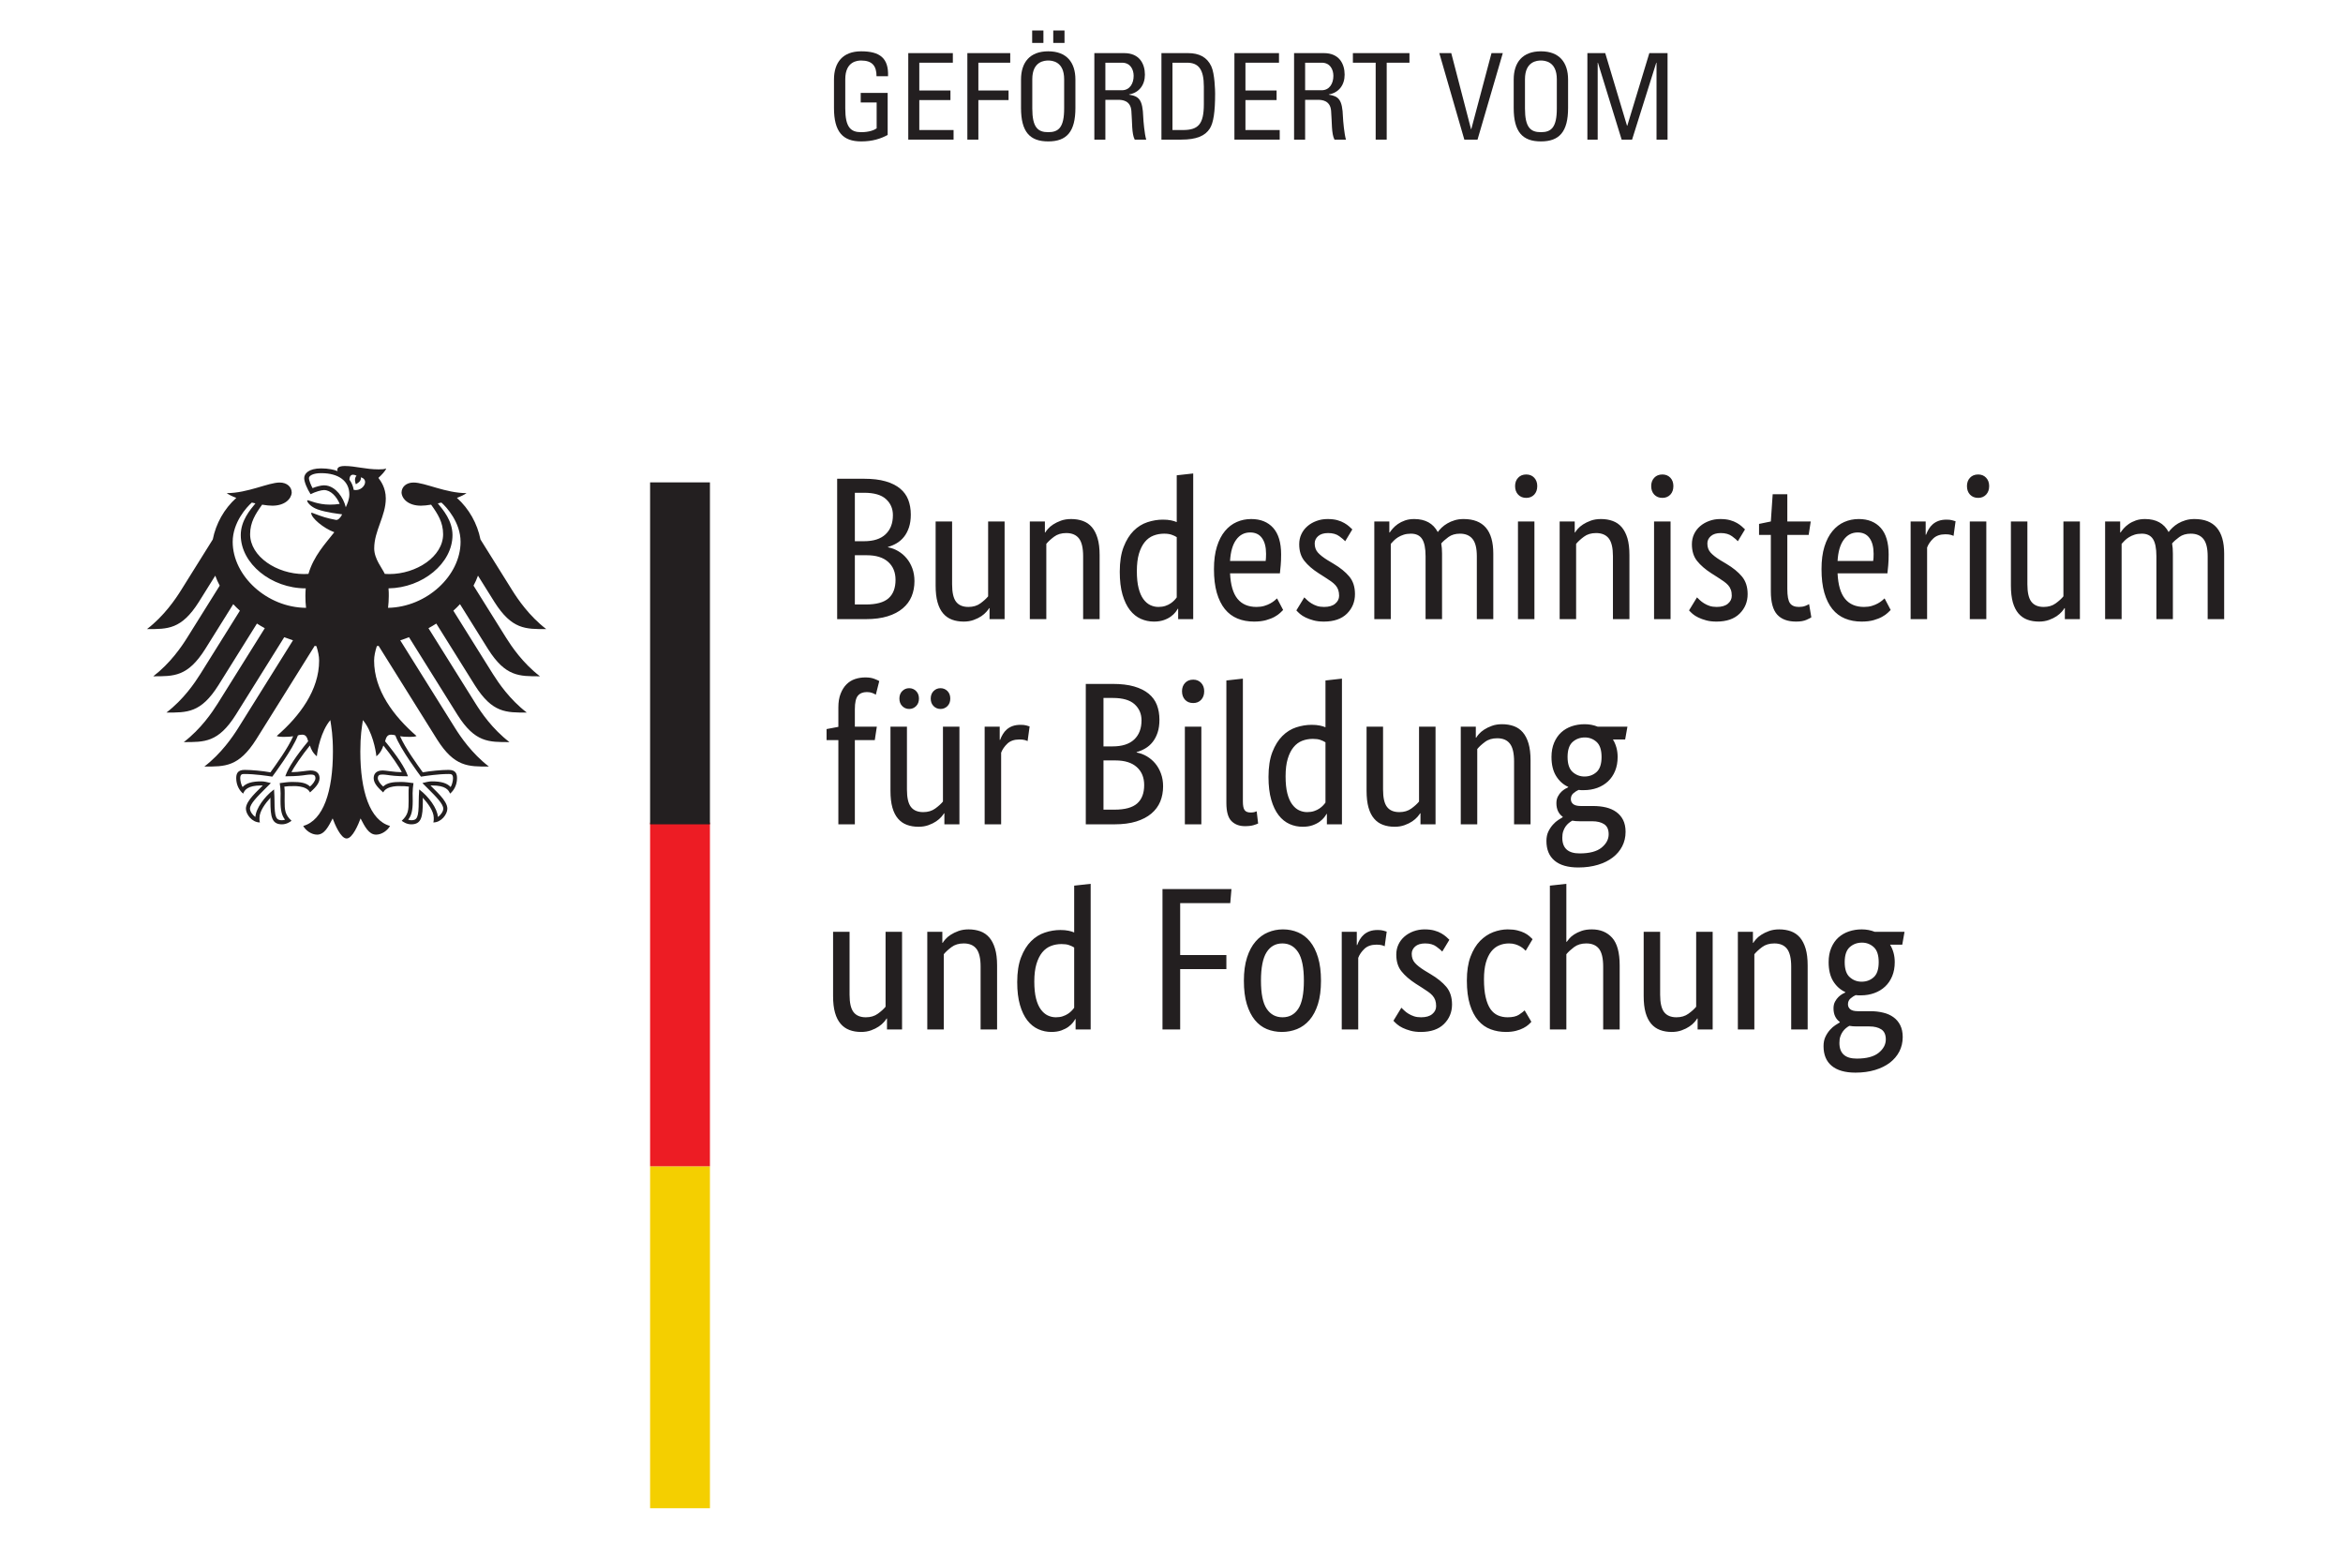 <?xml version="1.0" encoding="UTF-8" standalone="no"?>
<!DOCTYPE svg PUBLIC "-//W3C//DTD SVG 1.1//EN" "http://www.w3.org/Graphics/SVG/1.1/DTD/svg11.dtd">
<svg width="100%" height="100%" viewBox="0 0 713 477" version="1.1" xmlns="http://www.w3.org/2000/svg" xmlns:xlink="http://www.w3.org/1999/xlink" xml:space="preserve" xmlns:serif="http://www.serif.com/" style="fill-rule:evenodd;clip-rule:evenodd;stroke-linejoin:round;stroke-miterlimit:2;">
    <g transform="matrix(1,0,0,1,-46,-45)">
        <g transform="matrix(4.167,0,0,4.167,0,0)">
            <path d="M148.238,81.061C148.238,80.546 148.117,80.18 147.874,79.962C147.63,79.743 147.347,79.635 147.018,79.635C146.672,79.635 146.373,79.743 146.127,79.962C145.879,80.18 145.755,80.546 145.755,81.061C145.755,81.577 145.879,81.944 146.127,82.161C146.373,82.381 146.663,82.488 146.988,82.488C147.335,82.488 147.63,82.381 147.874,82.161C148.117,81.944 148.238,81.577 148.238,81.061ZM146.647,85.755C146.437,85.755 146.256,85.741 146.097,85.712C146.007,85.76 145.919,85.819 145.837,85.889C145.752,85.96 145.677,86.044 145.607,86.142C145.537,86.24 145.48,86.359 145.435,86.491C145.39,86.626 145.369,86.782 145.369,86.959C145.369,87.723 145.789,88.104 146.632,88.104C147.356,88.104 147.888,87.962 148.238,87.679C148.583,87.397 148.757,87.073 148.757,86.707C148.757,86.361 148.65,86.116 148.428,85.97C148.21,85.827 147.92,85.755 147.552,85.755L146.647,85.755ZM149.959,79.783L149.068,79.783C149.296,80.16 149.41,80.585 149.41,81.061C149.41,81.439 149.349,81.777 149.225,82.08C149.1,82.383 148.927,82.637 148.706,82.844C148.481,83.054 148.219,83.212 147.917,83.32C147.617,83.429 147.292,83.485 146.944,83.485L146.75,83.485C146.69,83.485 146.627,83.478 146.559,83.468C146.437,83.52 146.315,83.597 146.186,83.708C146.058,83.815 145.994,83.959 145.994,84.136C145.994,84.286 146.049,84.405 146.164,84.503C146.277,84.594 146.463,84.642 146.721,84.642L147.626,84.642C147.963,84.642 148.277,84.677 148.563,84.748C148.85,84.814 149.1,84.925 149.315,85.08C149.527,85.233 149.693,85.428 149.811,85.666C149.93,85.905 149.992,86.192 149.992,86.528C149.992,86.914 149.909,87.266 149.747,87.584C149.582,87.901 149.351,88.172 149.054,88.402C148.757,88.628 148.396,88.807 147.969,88.936C147.542,89.064 147.068,89.129 146.544,89.129C145.78,89.129 145.201,88.962 144.804,88.63C144.408,88.301 144.21,87.822 144.21,87.198C144.21,86.931 144.256,86.699 144.35,86.507C144.443,86.313 144.556,86.145 144.685,86.001C144.813,85.856 144.946,85.744 145.079,85.659C145.212,85.577 145.319,85.507 145.397,85.46L145.397,85.428C145.09,85.201 144.938,84.87 144.938,84.433C144.938,84.246 144.974,84.083 145.05,83.943C145.124,83.805 145.208,83.693 145.302,83.602C145.395,83.513 145.49,83.441 145.584,83.386C145.679,83.333 145.75,83.295 145.798,83.276L145.798,83.246C145.433,83.078 145.139,82.812 144.915,82.452C144.693,82.091 144.582,81.627 144.582,81.061C144.582,80.664 144.646,80.315 144.775,80.014C144.903,79.712 145.076,79.461 145.294,79.263C145.514,79.066 145.768,78.917 146.06,78.818C146.352,78.719 146.667,78.668 147.001,78.668C147.342,78.668 147.658,78.729 147.953,78.846L150.124,78.846L149.959,79.783ZM141.848,85.978L141.848,81.387C141.848,80.784 141.745,80.35 141.543,80.087C141.34,79.825 141.031,79.694 140.615,79.694C140.257,79.694 139.96,79.783 139.722,79.962C139.484,80.14 139.297,80.313 139.157,80.482L139.157,85.978L137.953,85.978L137.953,78.846L139.053,78.846L139.053,79.65L139.084,79.65C139.112,79.59 139.177,79.504 139.278,79.39C139.375,79.275 139.505,79.166 139.664,79.063C139.823,78.959 140.009,78.867 140.228,78.788C140.446,78.708 140.694,78.668 140.971,78.668C141.289,78.668 141.576,78.717 141.833,78.809C142.09,78.904 142.308,79.056 142.488,79.263C142.664,79.471 142.803,79.741 142.903,80.074C143.001,80.405 143.05,80.814 143.05,81.301L143.05,85.978L141.848,85.978ZM136.113,85.978L135.014,85.978L135.014,85.177L134.982,85.177C134.953,85.235 134.888,85.323 134.79,85.435C134.691,85.552 134.565,85.659 134.41,85.762C134.256,85.867 134.072,85.96 133.852,86.038C133.635,86.118 133.392,86.158 133.125,86.158C132.807,86.158 132.525,86.111 132.27,86.015C132.019,85.921 131.8,85.77 131.624,85.562C131.447,85.353 131.31,85.085 131.215,84.755C131.121,84.423 131.075,84.014 131.075,83.529L131.075,78.846L132.277,78.846L132.277,83.439C132.277,84.035 132.375,84.456 132.567,84.708C132.761,84.96 133.062,85.087 133.466,85.087C133.814,85.087 134.107,85.001 134.343,84.827C134.582,84.654 134.77,84.486 134.908,84.316L134.908,78.846L136.113,78.846L136.113,85.978ZM128.117,85.978L128.117,81.387C128.117,80.784 128.016,80.35 127.814,80.087C127.609,79.825 127.299,79.694 126.884,79.694C126.527,79.694 126.232,79.783 125.992,79.962C125.756,80.14 125.568,80.313 125.428,80.482L125.428,85.978L124.225,85.978L124.225,75.474L125.428,75.341L125.428,79.575L125.458,79.575C125.499,79.516 125.56,79.436 125.645,79.337C125.728,79.239 125.844,79.139 125.992,79.041C126.141,78.942 126.323,78.855 126.535,78.78C126.75,78.705 126.999,78.668 127.287,78.668C127.911,78.668 128.405,78.872 128.771,79.278C129.138,79.686 129.322,80.359 129.322,81.301L129.322,85.978L128.117,85.978ZM122.457,80.23C122.428,80.2 122.38,80.154 122.316,80.094C122.252,80.036 122.17,79.976 122.07,79.917C121.97,79.859 121.853,79.805 121.712,79.761C121.576,79.717 121.417,79.694 121.239,79.694C120.98,79.694 120.74,79.741 120.519,79.835C120.295,79.929 120.101,80.081 119.938,80.288C119.774,80.498 119.646,80.766 119.551,81.098C119.458,81.431 119.412,81.834 119.412,82.309C119.412,82.835 119.453,83.276 119.538,83.631C119.621,83.988 119.738,84.273 119.886,84.488C120.034,84.699 120.215,84.851 120.428,84.946C120.642,85.039 120.875,85.087 121.133,85.087C121.501,85.087 121.78,85.024 121.973,84.895C122.167,84.766 122.304,84.661 122.382,84.582L122.872,85.416C122.824,85.474 122.75,85.547 122.657,85.631C122.564,85.714 122.443,85.796 122.292,85.874C122.145,85.954 121.963,86.02 121.751,86.075C121.538,86.13 121.292,86.158 121.016,86.158C120.618,86.158 120.248,86.094 119.902,85.964C119.554,85.836 119.252,85.624 118.994,85.326C118.737,85.028 118.535,84.642 118.387,84.169C118.238,83.693 118.162,83.102 118.162,82.401C118.162,81.715 118.251,81.136 118.429,80.66C118.609,80.185 118.841,79.801 119.128,79.508C119.416,79.217 119.736,79.004 120.085,78.87C120.44,78.737 120.794,78.668 121.148,78.668C121.417,78.668 121.652,78.694 121.855,78.743C122.058,78.793 122.23,78.855 122.375,78.929C122.521,79.004 122.637,79.083 122.731,79.166C122.826,79.25 122.902,79.323 122.962,79.383L122.457,80.23ZM116.366,80.288C116.286,80.2 116.144,80.078 115.934,79.924C115.727,79.77 115.453,79.694 115.118,79.694C114.799,79.694 114.557,79.768 114.387,79.917C114.221,80.065 114.135,80.243 114.135,80.451C114.135,80.719 114.213,80.94 114.367,81.113C114.521,81.288 114.754,81.471 115.072,81.67L115.517,81.939C116.002,82.225 116.384,82.536 116.664,82.866C116.939,83.198 117.079,83.626 117.079,84.151C117.079,84.715 116.882,85.191 116.49,85.579C116.1,85.964 115.537,86.158 114.804,86.158C114.519,86.158 114.264,86.128 114.048,86.068C113.829,86.008 113.64,85.94 113.476,85.86C113.312,85.781 113.175,85.693 113.066,85.599C112.958,85.504 112.868,85.421 112.799,85.34L113.379,84.389C113.437,84.449 113.51,84.518 113.594,84.595C113.677,84.677 113.78,84.755 113.899,84.827C114.017,84.901 114.152,84.963 114.299,85.013C114.447,85.064 114.623,85.087 114.818,85.087C115.176,85.087 115.449,85.01 115.637,84.849C115.827,84.692 115.918,84.501 115.918,84.27C115.918,84.103 115.896,83.957 115.852,83.832C115.807,83.71 115.741,83.597 115.652,83.499C115.565,83.4 115.453,83.304 115.325,83.217C115.197,83.127 115.048,83.029 114.878,82.92L114.433,82.637C113.988,82.348 113.64,82.048 113.386,81.73C113.132,81.412 113.008,81.008 113.008,80.511C113.008,80.243 113.059,79.999 113.164,79.775C113.267,79.554 113.413,79.36 113.601,79.196C113.79,79.032 114.009,78.904 114.262,78.809C114.515,78.717 114.785,78.668 115.072,78.668C115.349,78.668 115.587,78.696 115.785,78.751C115.984,78.804 116.154,78.875 116.298,78.959C116.441,79.043 116.56,79.127 116.656,79.212C116.749,79.294 116.825,79.369 116.885,79.427L116.366,80.288ZM112.161,79.902C112.13,79.882 112.067,79.859 111.967,79.827C111.867,79.799 111.733,79.783 111.565,79.783C111.19,79.783 110.894,79.886 110.682,80.087C110.468,80.291 110.318,80.511 110.229,80.748L110.229,85.978L109.025,85.978L109.025,78.846L110.124,78.846L110.124,79.814L110.154,79.814C110.204,79.675 110.266,79.538 110.347,79.405C110.426,79.271 110.526,79.151 110.643,79.049C110.764,78.944 110.904,78.862 111.067,78.802C111.231,78.743 111.426,78.713 111.656,78.713C111.822,78.713 111.96,78.729 112.065,78.759C112.168,78.788 112.248,78.812 112.308,78.831L112.161,79.902ZM106.26,82.414C106.26,81.463 106.123,80.772 105.845,80.341C105.568,79.909 105.181,79.694 104.687,79.694C104.192,79.694 103.807,79.909 103.534,80.341C103.262,80.772 103.126,81.463 103.126,82.414C103.126,83.365 103.264,84.049 103.542,84.463C103.819,84.879 104.207,85.087 104.702,85.087C105.197,85.087 105.58,84.879 105.852,84.463C106.125,84.049 106.26,83.365 106.26,82.414ZM101.878,82.414C101.878,81.76 101.955,81.195 102.109,80.719C102.261,80.243 102.47,79.855 102.732,79.554C102.995,79.25 103.296,79.028 103.64,78.885C103.98,78.741 104.344,78.668 104.731,78.668C105.127,78.668 105.494,78.741 105.831,78.885C106.167,79.028 106.459,79.25 106.707,79.554C106.955,79.855 107.151,80.243 107.294,80.719C107.438,81.195 107.509,81.76 107.509,82.414C107.509,83.078 107.436,83.648 107.287,84.123C107.138,84.595 106.933,84.984 106.67,85.288C106.408,85.591 106.102,85.81 105.756,85.95C105.41,86.087 105.042,86.158 104.657,86.158C104.26,86.158 103.894,86.087 103.557,85.95C103.22,85.81 102.929,85.591 102.68,85.288C102.434,84.984 102.237,84.599 102.093,84.13C101.95,83.661 101.878,83.088 101.878,82.414ZM95.934,85.978L95.934,75.726L100.971,75.726L100.883,76.751L97.226,76.751L97.226,80.542L100.6,80.542L100.6,81.567L97.226,81.567L97.226,85.978L95.934,85.978ZM88.148,85.087C88.335,85.087 88.505,85.064 88.653,85.013C88.802,84.963 88.931,84.901 89.04,84.827C89.148,84.755 89.24,84.677 89.315,84.595C89.389,84.518 89.447,84.449 89.485,84.389L89.485,79.991C89.377,79.922 89.251,79.864 89.106,79.814C88.963,79.763 88.782,79.74 88.564,79.74C88.287,79.74 88.027,79.785 87.784,79.88C87.542,79.974 87.331,80.131 87.152,80.347C86.974,80.566 86.834,80.848 86.729,81.195C86.626,81.541 86.573,81.969 86.573,82.473C86.573,82.969 86.615,83.382 86.7,83.716C86.784,84.047 86.9,84.313 87.049,84.515C87.198,84.718 87.366,84.863 87.554,84.953C87.742,85.042 87.94,85.087 88.148,85.087ZM85.325,82.518C85.325,81.796 85.419,81.19 85.608,80.705C85.796,80.219 86.039,79.827 86.336,79.532C86.632,79.235 86.97,79.023 87.346,78.9C87.722,78.775 88.099,78.713 88.476,78.713C88.703,78.713 88.901,78.731 89.069,78.766C89.238,78.8 89.377,78.843 89.485,78.893L89.485,75.474L90.689,75.341L90.689,85.978L89.589,85.978L89.589,85.221L89.559,85.221C89.53,85.281 89.477,85.362 89.397,85.468C89.317,85.571 89.209,85.675 89.069,85.779C88.931,85.883 88.757,85.97 88.549,86.047C88.341,86.121 88.099,86.158 87.821,86.158C87.485,86.158 87.166,86.091 86.862,85.956C86.561,85.821 86.296,85.609 86.068,85.318C85.84,85.026 85.659,84.649 85.526,84.189C85.392,83.728 85.325,83.172 85.325,82.518ZM82.651,85.978L82.651,81.387C82.651,80.784 82.549,80.35 82.346,80.087C82.143,79.825 81.834,79.694 81.417,79.694C81.061,79.694 80.764,79.783 80.526,79.962C80.289,80.14 80.1,80.313 79.962,80.482L79.962,85.978L78.758,85.978L78.758,78.846L79.857,78.846L79.857,79.65L79.887,79.65C79.916,79.59 79.981,79.504 80.08,79.39C80.178,79.275 80.308,79.166 80.466,79.063C80.625,78.959 80.813,78.867 81.032,78.788C81.249,78.708 81.496,78.668 81.773,78.668C82.091,78.668 82.378,78.717 82.636,78.809C82.894,78.904 83.11,79.056 83.289,79.263C83.468,79.471 83.606,79.741 83.705,80.074C83.805,80.405 83.855,80.814 83.855,81.301L83.855,85.978L82.651,85.978ZM76.915,85.978L75.815,85.978L75.815,85.177L75.786,85.177C75.756,85.235 75.691,85.323 75.593,85.435C75.493,85.552 75.367,85.659 75.214,85.762C75.06,85.867 74.874,85.96 74.657,86.038C74.439,86.118 74.196,86.158 73.929,86.158C73.612,86.158 73.327,86.111 73.074,86.015C72.822,85.921 72.606,85.77 72.429,85.562C72.25,85.353 72.113,85.085 72.02,84.755C71.924,84.423 71.878,84.014 71.878,83.529L71.878,78.846L73.082,78.846L73.082,83.439C73.082,84.035 73.178,84.456 73.371,84.708C73.564,84.96 73.863,85.087 74.271,85.087C74.616,85.087 74.91,85.001 75.147,84.827C75.386,84.654 75.573,84.486 75.711,84.316L75.711,78.846L76.915,78.846L76.915,85.978ZM127.999,66.077C127.999,65.563 127.876,65.196 127.634,64.978C127.393,64.761 127.107,64.652 126.78,64.652C126.433,64.652 126.136,64.761 125.889,64.978C125.643,65.196 125.517,65.563 125.517,66.077C125.517,66.593 125.643,66.959 125.889,67.177C126.136,67.395 126.424,67.504 126.751,67.504C127.097,67.504 127.393,67.395 127.634,67.177C127.876,66.959 127.999,66.593 127.999,66.077ZM126.409,70.772C126.202,70.772 126.018,70.758 125.859,70.728C125.771,70.779 125.683,70.836 125.6,70.906C125.515,70.977 125.438,71.061 125.368,71.159C125.299,71.258 125.244,71.374 125.198,71.508C125.153,71.641 125.132,71.799 125.132,71.976C125.132,72.739 125.553,73.12 126.394,73.12C127.119,73.12 127.654,72.979 127.999,72.698C128.345,72.415 128.518,72.09 128.518,71.724C128.518,71.376 128.41,71.133 128.192,70.989C127.974,70.845 127.683,70.772 127.315,70.772L126.409,70.772ZM129.722,64.8L128.83,64.8C129.059,65.177 129.173,65.602 129.173,66.077C129.173,66.454 129.112,66.794 128.988,67.095C128.865,67.398 128.69,67.652 128.468,67.861C128.244,68.069 127.981,68.228 127.68,68.337C127.378,68.446 127.052,68.5 126.708,68.5L126.512,68.5C126.454,68.5 126.389,68.494 126.321,68.484C126.202,68.535 126.078,68.613 125.947,68.722C125.82,68.832 125.756,68.975 125.756,69.154C125.756,69.302 125.813,69.423 125.926,69.518C126.041,69.61 126.228,69.659 126.484,69.659L127.39,69.659C127.726,69.659 128.037,69.694 128.326,69.762C128.613,69.833 128.865,69.943 129.075,70.096C129.289,70.25 129.455,70.446 129.575,70.683C129.692,70.922 129.753,71.208 129.753,71.546C129.753,71.932 129.67,72.284 129.507,72.601C129.343,72.918 129.114,73.19 128.815,73.417C128.518,73.646 128.158,73.825 127.732,73.953C127.304,74.081 126.83,74.147 126.305,74.147C125.542,74.147 124.962,73.981 124.567,73.648C124.17,73.316 123.973,72.838 123.973,72.214C123.973,71.948 124.02,71.716 124.113,71.523C124.208,71.33 124.319,71.161 124.449,71.018C124.577,70.874 124.708,70.761 124.841,70.676C124.975,70.592 125.083,70.525 125.162,70.477L125.162,70.446C124.853,70.219 124.701,69.886 124.701,69.45C124.701,69.261 124.737,69.099 124.812,68.96C124.886,68.821 124.969,68.709 125.063,68.618C125.158,68.529 125.253,68.457 125.347,68.403C125.441,68.349 125.513,68.311 125.563,68.291L125.563,68.262C125.196,68.094 124.9,67.828 124.679,67.467C124.456,67.105 124.342,66.642 124.342,66.077C124.342,65.681 124.409,65.332 124.537,65.03C124.666,64.728 124.839,64.478 125.056,64.279C125.276,64.081 125.529,63.933 125.823,63.833C126.114,63.735 126.429,63.685 126.767,63.685C127.103,63.685 127.42,63.745 127.716,63.864L129.888,63.864L129.722,64.8ZM121.61,70.996L121.61,66.405C121.61,65.801 121.509,65.366 121.303,65.104C121.103,64.842 120.794,64.711 120.378,64.711C120.02,64.711 119.722,64.8 119.487,64.978C119.248,65.156 119.058,65.329 118.921,65.499L118.921,70.996L117.717,70.996L117.717,63.864L118.816,63.864L118.816,64.667L118.847,64.667C118.875,64.606 118.94,64.52 119.039,64.406C119.137,64.291 119.267,64.184 119.427,64.079C119.583,63.975 119.772,63.883 119.991,63.804C120.208,63.724 120.457,63.685 120.733,63.685C121.051,63.685 121.337,63.733 121.596,63.826C121.853,63.921 122.07,64.071 122.248,64.279C122.428,64.487 122.567,64.758 122.665,65.089C122.763,65.421 122.813,65.83 122.813,66.315L122.813,70.996L121.61,70.996ZM115.875,70.996L114.775,70.996L114.775,70.194L114.745,70.194C114.714,70.252 114.65,70.34 114.552,70.454C114.453,70.567 114.326,70.676 114.173,70.781C114.02,70.884 113.833,70.977 113.615,71.055C113.398,71.135 113.156,71.174 112.887,71.174C112.571,71.174 112.288,71.127 112.035,71.032C111.781,70.939 111.565,70.788 111.388,70.579C111.208,70.371 111.074,70.102 110.979,69.77C110.885,69.438 110.838,69.03 110.838,68.545L110.838,63.864L112.042,63.864L112.042,68.455C112.042,69.05 112.137,69.473 112.331,69.725C112.524,69.977 112.822,70.104 113.23,70.104C113.578,70.104 113.867,70.017 114.107,69.844C114.343,69.672 114.534,69.501 114.67,69.331L114.67,63.864L115.875,63.864L115.875,70.996ZM106.499,70.104C106.688,70.104 106.856,70.078 107.004,70.03C107.153,69.981 107.282,69.918 107.391,69.844C107.5,69.77 107.591,69.694 107.666,69.613C107.741,69.534 107.797,69.466 107.837,69.406L107.837,65.007C107.729,64.939 107.601,64.878 107.458,64.829C107.315,64.78 107.133,64.756 106.916,64.756C106.637,64.756 106.377,64.802 106.136,64.896C105.892,64.991 105.682,65.147 105.504,65.365C105.326,65.582 105.184,65.865 105.081,66.211C104.975,66.558 104.924,66.984 104.924,67.489C104.924,67.984 104.966,68.399 105.05,68.73C105.134,69.061 105.251,69.329 105.4,69.532C105.549,69.735 105.717,69.881 105.904,69.97C106.093,70.059 106.291,70.104 106.499,70.104ZM103.676,67.533C103.676,66.811 103.77,66.206 103.958,65.72C104.146,65.236 104.389,64.844 104.687,64.547C104.982,64.25 105.32,64.039 105.696,63.915C106.074,63.792 106.45,63.73 106.826,63.73C107.055,63.73 107.252,63.747 107.42,63.782C107.588,63.817 107.729,63.859 107.837,63.908L107.837,60.491L109.04,60.357L109.04,70.996L107.94,70.996L107.94,70.237L107.911,70.237C107.882,70.299 107.828,70.379 107.748,70.484C107.667,70.587 107.559,70.691 107.42,70.796C107.282,70.899 107.108,70.989 106.9,71.063C106.693,71.137 106.45,71.174 106.172,71.174C105.835,71.174 105.516,71.109 105.214,70.974C104.912,70.839 104.646,70.627 104.419,70.335C104.192,70.043 104.01,69.667 103.877,69.205C103.743,68.744 103.676,68.188 103.676,67.533ZM101.805,69.331C101.805,69.628 101.846,69.838 101.93,69.956C102.013,70.074 102.16,70.133 102.369,70.133C102.477,70.133 102.569,70.124 102.644,70.104C102.717,70.083 102.775,70.064 102.813,70.045L102.919,70.937C102.859,70.966 102.75,71.006 102.592,71.055C102.434,71.105 102.219,71.13 101.952,71.13C101.546,71.13 101.219,71.006 100.971,70.758C100.724,70.511 100.6,70.069 100.6,69.435L100.6,60.491L101.805,60.357L101.805,69.331ZM98.178,62.139C97.931,62.139 97.732,62.061 97.584,61.903C97.435,61.743 97.36,61.535 97.36,61.277C97.36,61.031 97.435,60.827 97.584,60.668C97.732,60.511 97.931,60.431 98.178,60.431C98.416,60.431 98.608,60.511 98.757,60.668C98.906,60.827 98.98,61.031 98.98,61.277C98.98,61.535 98.906,61.743 98.757,61.903C98.608,62.061 98.416,62.139 98.178,62.139ZM98.772,70.996L97.568,70.996L97.568,63.864L98.772,63.864L98.772,70.996ZM94.597,68.129C94.597,67.573 94.416,67.136 94.054,66.813C93.693,66.491 93.175,66.33 92.502,66.33L91.625,66.33L91.625,69.925L92.428,69.925C93.19,69.925 93.742,69.775 94.084,69.473C94.426,69.171 94.597,68.722 94.597,68.129ZM94.403,63.403C94.403,62.928 94.235,62.536 93.899,62.23C93.562,61.921 93.032,61.768 92.309,61.768L91.625,61.768L91.625,65.305L92.295,65.305C92.986,65.305 93.511,65.136 93.869,64.8C94.226,64.463 94.403,63.997 94.403,63.403ZM95.711,63.358C95.711,63.715 95.667,64.027 95.578,64.294C95.489,64.562 95.367,64.793 95.213,64.986C95.06,65.179 94.881,65.335 94.679,65.453C94.475,65.573 94.265,65.661 94.047,65.72L94.047,65.751C94.314,65.801 94.565,65.894 94.797,66.033C95.031,66.172 95.233,66.345 95.407,66.553C95.581,66.761 95.72,67.007 95.823,67.29C95.927,67.572 95.979,67.881 95.979,68.219C95.979,68.624 95.909,68.995 95.772,69.331C95.631,69.67 95.416,69.961 95.125,70.208C94.833,70.456 94.463,70.649 94.018,70.788C93.572,70.927 93.042,70.996 92.428,70.996L90.333,70.996L90.333,60.743L92.309,60.743C92.913,60.743 93.43,60.804 93.861,60.928C94.293,61.053 94.647,61.229 94.924,61.456C95.2,61.684 95.402,61.96 95.526,62.281C95.649,62.603 95.711,62.962 95.711,63.358ZM86.083,64.919C86.053,64.899 85.988,64.873 85.89,64.844C85.791,64.815 85.657,64.8 85.489,64.8C85.112,64.8 84.817,64.901 84.605,65.104C84.391,65.308 84.24,65.528 84.151,65.765L84.151,70.996L82.947,70.996L82.947,63.864L84.047,63.864L84.047,64.829L84.078,64.829C84.126,64.691 84.191,64.554 84.271,64.421C84.35,64.287 84.448,64.168 84.567,64.064C84.687,63.96 84.827,63.878 84.99,63.819C85.154,63.76 85.35,63.73 85.578,63.73C85.746,63.73 85.883,63.745 85.986,63.774C86.09,63.804 86.172,63.828 86.231,63.848L86.083,64.919ZM80.437,61.813C80.437,62.042 80.367,62.224 80.23,62.363C80.09,62.501 79.921,62.572 79.724,62.572C79.525,62.572 79.357,62.501 79.218,62.363C79.08,62.224 79.009,62.042 79.009,61.813C79.009,61.585 79.08,61.401 79.218,61.263C79.357,61.125 79.525,61.055 79.724,61.055C79.921,61.055 80.09,61.125 80.23,61.263C80.367,61.401 80.437,61.585 80.437,61.813ZM78.149,61.813C78.149,62.042 78.079,62.224 77.94,62.363C77.802,62.501 77.634,62.572 77.435,62.572C77.237,62.572 77.068,62.501 76.93,62.363C76.792,62.224 76.721,62.042 76.721,61.813C76.721,61.585 76.792,61.401 76.93,61.263C77.068,61.125 77.237,61.055 77.435,61.055C77.634,61.055 77.802,61.125 77.94,61.263C78.079,61.401 78.149,61.585 78.149,61.813ZM81.105,70.996L80.006,70.996L80.006,70.194L79.977,70.194C79.945,70.252 79.882,70.34 79.783,70.454C79.684,70.567 79.558,70.676 79.403,70.781C79.251,70.884 79.064,70.977 78.847,71.055C78.629,71.135 78.386,71.174 78.118,71.174C77.802,71.174 77.516,71.127 77.265,71.032C77.012,70.939 76.797,70.788 76.618,70.579C76.439,70.371 76.303,70.102 76.209,69.77C76.116,69.438 76.069,69.03 76.069,68.545L76.069,63.864L77.272,63.864L77.272,68.455C77.272,69.05 77.368,69.473 77.562,69.725C77.755,69.977 78.054,70.104 78.46,70.104C78.807,70.104 79.1,70.017 79.336,69.844C79.575,69.672 79.763,69.501 79.902,69.331L79.902,63.864L81.105,63.864L81.105,70.996ZM74.924,64.844L73.468,64.844L73.468,70.996L72.264,70.996L72.264,64.844L71.402,64.844L71.402,64.041L72.264,63.878L72.264,62.452C72.264,62.066 72.318,61.734 72.429,61.456C72.537,61.179 72.68,60.951 72.858,60.774C73.037,60.594 73.245,60.466 73.483,60.386C73.721,60.307 73.974,60.268 74.241,60.268C74.498,60.268 74.716,60.303 74.894,60.372C75.073,60.441 75.191,60.496 75.251,60.535L74.999,61.531C74.939,61.492 74.855,61.449 74.746,61.404C74.637,61.361 74.503,61.338 74.345,61.338C74.058,61.338 73.839,61.427 73.69,61.604C73.542,61.783 73.468,62.11 73.468,62.586L73.468,63.864L75.073,63.864L74.924,64.844ZM168.518,56.012L168.518,51.42C168.518,50.837 168.434,50.416 168.265,50.158C168.098,49.9 167.824,49.771 167.449,49.771C167.25,49.771 167.075,49.797 166.919,49.846C166.767,49.895 166.633,49.958 166.513,50.032C166.392,50.105 166.29,50.187 166.201,50.277C166.112,50.366 166.038,50.445 165.978,50.515L165.978,56.012L164.773,56.012L164.773,48.88L165.873,48.88L165.873,49.682L165.904,49.682C165.953,49.603 166.028,49.508 166.125,49.393C166.225,49.279 166.349,49.17 166.498,49.065C166.646,48.962 166.821,48.875 167.017,48.805C167.216,48.736 167.437,48.702 167.687,48.702C168.499,48.702 169.073,49.018 169.41,49.653C169.478,49.554 169.573,49.448 169.694,49.332C169.81,49.219 169.95,49.115 170.107,49.021C170.267,48.928 170.446,48.85 170.643,48.792C170.841,48.731 171.06,48.702 171.298,48.702C172.744,48.702 173.467,49.543 173.467,51.227L173.467,56.012L172.263,56.012L172.263,51.42C172.263,50.837 172.159,50.416 171.952,50.158C171.744,49.9 171.437,49.771 171.029,49.771C170.693,49.771 170.414,49.853 170.191,50.016C169.966,50.18 169.791,50.336 169.664,50.485C169.682,50.595 169.698,50.71 169.708,50.834C169.717,50.958 169.722,51.09 169.722,51.227L169.722,56.012L168.518,56.012ZM162.932,56.012L161.833,56.012L161.833,55.21L161.802,55.21C161.773,55.269 161.708,55.356 161.611,55.469C161.511,55.584 161.384,55.692 161.23,55.798C161.077,55.901 160.892,55.992 160.673,56.072C160.455,56.151 160.212,56.191 159.947,56.191C159.628,56.191 159.343,56.143 159.089,56.049C158.837,55.955 158.623,55.804 158.443,55.596C158.267,55.388 158.129,55.119 158.034,54.786C157.943,54.454 157.893,54.046 157.893,53.561L157.893,48.88L159.097,48.88L159.097,53.471C159.097,54.066 159.195,54.49 159.387,54.741C159.581,54.994 159.88,55.121 160.287,55.121C160.634,55.121 160.925,55.035 161.163,54.86C161.402,54.687 161.589,54.517 161.728,54.347L161.728,48.88L162.932,48.88L162.932,56.012ZM155.504,47.157C155.254,47.157 155.057,47.077 154.907,46.919C154.758,46.76 154.684,46.553 154.684,46.295C154.684,46.047 154.758,45.844 154.907,45.686C155.057,45.527 155.254,45.448 155.504,45.448C155.74,45.448 155.933,45.527 156.083,45.686C156.232,45.844 156.305,46.047 156.305,46.295C156.305,46.553 156.232,46.76 156.083,46.919C155.933,47.077 155.74,47.157 155.504,47.157ZM156.097,56.012L154.892,56.012L154.892,48.88L156.097,48.88L156.097,56.012ZM153.705,49.934C153.675,49.915 153.61,49.891 153.513,49.861C153.412,49.831 153.278,49.816 153.111,49.816C152.735,49.816 152.439,49.918 152.226,50.12C152.013,50.324 151.862,50.545 151.773,50.782L151.773,56.012L150.57,56.012L150.57,48.88L151.669,48.88L151.669,49.846L151.697,49.846C151.749,49.708 151.812,49.571 151.892,49.437C151.97,49.303 152.071,49.185 152.189,49.08C152.31,48.977 152.45,48.895 152.612,48.836C152.776,48.776 152.972,48.746 153.2,48.746C153.369,48.746 153.504,48.761 153.608,48.792C153.711,48.82 153.793,48.846 153.852,48.864L153.705,49.934ZM146.707,49.682C146.281,49.682 145.939,49.861 145.682,50.218C145.423,50.574 145.274,51.09 145.234,51.762L147.835,51.762C147.845,51.713 147.854,51.641 147.859,51.547C147.863,51.452 147.867,51.352 147.867,51.242C147.867,50.747 147.766,50.364 147.567,50.091C147.369,49.818 147.082,49.682 146.707,49.682ZM148.965,51.287C148.965,51.595 148.955,51.859 148.934,52.083C148.916,52.304 148.894,52.501 148.875,52.668L145.234,52.668C145.274,53.511 145.455,54.13 145.778,54.526C146.1,54.922 146.563,55.121 147.167,55.121C147.374,55.121 147.563,55.096 147.732,55.047C147.9,54.997 148.043,54.937 148.169,54.868C148.292,54.8 148.399,54.73 148.481,54.659C148.566,54.591 148.628,54.535 148.668,54.497L149.113,55.343C149.063,55.393 148.988,55.465 148.89,55.559C148.792,55.653 148.658,55.747 148.488,55.841C148.321,55.935 148.113,56.017 147.867,56.087C147.619,56.156 147.326,56.191 146.988,56.191C146.544,56.191 146.141,56.117 145.778,55.968C145.417,55.819 145.11,55.589 144.856,55.277C144.604,54.965 144.408,54.569 144.269,54.088C144.13,53.607 144.062,53.031 144.062,52.357C144.062,51.723 144.132,51.176 144.276,50.715C144.42,50.255 144.617,49.875 144.864,49.579C145.112,49.281 145.397,49.061 145.725,48.918C146.051,48.774 146.405,48.702 146.782,48.702C147.463,48.702 148,48.918 148.387,49.348C148.772,49.779 148.965,50.425 148.965,51.287ZM143.125,49.861L141.565,49.861L141.565,53.813C141.565,54.319 141.629,54.662 141.758,54.845C141.886,55.029 142.105,55.121 142.412,55.121C142.591,55.121 142.745,55.096 142.873,55.047C143.001,54.997 143.095,54.951 143.155,54.913L143.318,55.879C143.27,55.918 143.15,55.98 142.961,56.064C142.773,56.147 142.52,56.191 142.205,56.191C141.591,56.191 141.129,56.019 140.822,55.678C140.514,55.336 140.361,54.769 140.361,53.977L140.361,49.861L139.5,49.861L139.5,49.058L140.361,48.88L140.496,46.889L141.565,46.889L141.565,48.88L143.275,48.88L143.125,49.861ZM137.953,50.322C137.875,50.233 137.733,50.111 137.525,49.958C137.315,49.803 137.042,49.726 136.707,49.726C136.389,49.726 136.147,49.801 135.978,49.95C135.809,50.098 135.726,50.277 135.726,50.485C135.726,50.753 135.802,50.972 135.956,51.146C136.11,51.319 136.343,51.505 136.662,51.703L137.109,51.97C137.593,52.257 137.974,52.567 138.251,52.899C138.528,53.232 138.667,53.659 138.667,54.184C138.667,54.749 138.471,55.224 138.08,55.612C137.689,55.998 137.127,56.191 136.394,56.191C136.107,56.191 135.855,56.161 135.637,56.101C135.418,56.042 135.228,55.972 135.065,55.893C134.901,55.813 134.764,55.727 134.656,55.635C134.547,55.54 134.458,55.453 134.388,55.373L134.968,54.423C135.028,54.482 135.1,54.551 135.183,54.63C135.268,54.71 135.369,54.786 135.489,54.86C135.607,54.935 135.742,54.997 135.889,55.047C136.037,55.096 136.211,55.121 136.409,55.121C136.764,55.121 137.038,55.042 137.226,54.883C137.415,54.725 137.508,54.531 137.508,54.303C137.508,54.135 137.487,53.989 137.44,53.865C137.396,53.741 137.332,53.63 137.242,53.531C137.152,53.432 137.042,53.338 136.913,53.248C136.787,53.16 136.637,53.06 136.469,52.952L136.023,52.668C135.578,52.382 135.228,52.08 134.974,51.762C134.722,51.445 134.596,51.04 134.596,50.545C134.596,50.277 134.649,50.032 134.751,49.809C134.857,49.586 135.001,49.393 135.19,49.229C135.378,49.065 135.6,48.937 135.852,48.844C136.105,48.749 136.375,48.702 136.662,48.702C136.941,48.702 137.176,48.729 137.375,48.783C137.573,48.838 137.745,48.907 137.889,48.992C138.032,49.075 138.15,49.16 138.244,49.245C138.336,49.328 138.417,49.4 138.474,49.459L137.953,50.322ZM132.441,47.157C132.194,47.157 131.998,47.077 131.847,46.919C131.698,46.76 131.624,46.553 131.624,46.295C131.624,46.047 131.698,45.844 131.847,45.686C131.998,45.527 132.194,45.448 132.441,45.448C132.678,45.448 132.873,45.527 133.024,45.686C133.171,45.844 133.244,46.047 133.244,46.295C133.244,46.553 133.171,46.76 133.024,46.919C132.873,47.077 132.678,47.157 132.441,47.157ZM133.038,56.012L131.833,56.012L131.833,48.88L133.038,48.88L133.038,56.012ZM128.83,56.012L128.83,51.42C128.83,50.816 128.731,50.384 128.528,50.12C128.325,49.858 128.014,49.726 127.597,49.726C127.241,49.726 126.944,49.816 126.708,49.995C126.468,50.173 126.282,50.346 126.141,50.515L126.141,56.012L124.939,56.012L124.939,48.88L126.039,48.88L126.039,49.682L126.068,49.682C126.097,49.622 126.163,49.536 126.259,49.423C126.359,49.308 126.489,49.199 126.647,49.095C126.806,48.992 126.993,48.9 127.211,48.82C127.43,48.741 127.678,48.702 127.955,48.702C128.272,48.702 128.558,48.749 128.815,48.844C129.073,48.937 129.291,49.088 129.47,49.296C129.647,49.505 129.789,49.774 129.888,50.105C129.985,50.438 130.034,50.845 130.034,51.332L130.034,56.012L128.83,56.012ZM122.5,47.157C122.254,47.157 122.056,47.077 121.908,46.919C121.758,46.76 121.684,46.553 121.684,46.295C121.684,46.047 121.758,45.844 121.908,45.686C122.056,45.527 122.254,45.448 122.5,45.448C122.738,45.448 122.934,45.527 123.083,45.686C123.229,45.844 123.303,46.047 123.303,46.295C123.303,46.553 123.229,46.76 123.083,46.919C122.934,47.077 122.738,47.157 122.5,47.157ZM123.096,56.012L121.894,56.012L121.894,48.88L123.096,48.88L123.096,56.012ZM115.147,56.012L115.147,51.42C115.147,50.837 115.062,50.416 114.893,50.158C114.725,49.9 114.453,49.771 114.076,49.771C113.878,49.771 113.703,49.797 113.549,49.846C113.396,49.895 113.259,49.958 113.139,50.032C113.022,50.105 112.917,50.187 112.828,50.277C112.739,50.366 112.664,50.445 112.606,50.515L112.606,56.012L111.403,56.012L111.403,48.88L112.5,48.88L112.5,49.682L112.532,49.682C112.581,49.603 112.654,49.508 112.754,49.393C112.854,49.279 112.977,49.17 113.126,49.065C113.274,48.962 113.447,48.875 113.647,48.805C113.844,48.736 114.067,48.702 114.314,48.702C115.126,48.702 115.701,49.018 116.038,49.653C116.107,49.554 116.203,49.448 116.319,49.332C116.439,49.219 116.576,49.115 116.737,49.021C116.894,48.928 117.072,48.85 117.271,48.792C117.467,48.731 117.688,48.702 117.924,48.702C119.372,48.702 120.092,49.543 120.092,51.227L120.092,56.012L118.89,56.012L118.89,51.42C118.89,50.837 118.787,50.416 118.578,50.158C118.371,49.9 118.064,49.771 117.658,49.771C117.322,49.771 117.042,49.853 116.818,50.016C116.595,50.18 116.418,50.336 116.291,50.485C116.31,50.595 116.325,50.71 116.335,50.834C116.345,50.958 116.35,51.09 116.35,51.227L116.35,56.012L115.147,56.012ZM109.278,50.322C109.199,50.233 109.053,50.111 108.847,49.958C108.638,49.803 108.367,49.726 108.029,49.726C107.714,49.726 107.47,49.801 107.301,49.95C107.133,50.098 107.05,50.277 107.05,50.485C107.05,50.753 107.125,50.972 107.28,51.146C107.433,51.319 107.667,51.505 107.985,51.703L108.431,51.97C108.917,52.257 109.297,52.567 109.575,52.899C109.853,53.232 109.991,53.659 109.991,54.184C109.991,54.749 109.795,55.224 109.405,55.612C109.013,55.998 108.45,56.191 107.719,56.191C107.43,56.191 107.179,56.161 106.96,56.101C106.742,56.042 106.551,55.972 106.387,55.893C106.224,55.813 106.087,55.727 105.979,55.635C105.871,55.54 105.781,55.453 105.711,55.373L106.291,54.423C106.351,54.482 106.422,54.551 106.507,54.63C106.592,54.71 106.693,54.786 106.812,54.86C106.931,54.935 107.064,54.997 107.212,55.047C107.362,55.096 107.534,55.121 107.733,55.121C108.088,55.121 108.362,55.042 108.547,54.883C108.737,54.725 108.833,54.531 108.833,54.303C108.833,54.135 108.808,53.989 108.765,53.865C108.72,53.741 108.653,53.63 108.564,53.531C108.474,53.432 108.367,53.338 108.238,53.248C108.109,53.16 107.961,53.06 107.792,52.952L107.347,52.668C106.9,52.382 106.551,52.08 106.299,51.762C106.046,51.445 105.919,51.04 105.919,50.545C105.919,50.277 105.971,50.032 106.076,49.809C106.179,49.586 106.326,49.393 106.515,49.229C106.702,49.065 106.923,48.937 107.175,48.844C107.428,48.749 107.699,48.702 107.985,48.702C108.262,48.702 108.5,48.729 108.698,48.783C108.896,48.838 109.066,48.907 109.209,48.992C109.354,49.075 109.473,49.16 109.568,49.245C109.662,49.328 109.738,49.4 109.798,49.459L109.278,50.322ZM102.338,49.682C101.913,49.682 101.571,49.861 101.314,50.218C101.055,50.574 100.908,51.09 100.868,51.762L103.469,51.762C103.479,51.713 103.485,51.641 103.49,51.547C103.495,51.452 103.498,51.352 103.498,51.242C103.498,50.747 103.399,50.364 103.2,50.091C103.002,49.818 102.715,49.682 102.338,49.682ZM104.598,51.287C104.598,51.595 104.587,51.859 104.567,52.083C104.547,52.304 104.528,52.501 104.509,52.668L100.868,52.668C100.908,53.511 101.089,54.13 101.41,54.526C101.732,54.922 102.196,55.121 102.799,55.121C103.007,55.121 103.196,55.096 103.363,55.047C103.532,54.997 103.678,54.937 103.802,54.868C103.926,54.8 104.031,54.73 104.116,54.659C104.199,54.591 104.26,54.535 104.3,54.497L104.745,55.343C104.696,55.393 104.622,55.465 104.523,55.559C104.425,55.653 104.291,55.747 104.123,55.841C103.954,55.935 103.745,56.017 103.498,56.087C103.25,56.156 102.958,56.191 102.621,56.191C102.175,56.191 101.771,56.117 101.41,55.968C101.048,55.819 100.742,55.589 100.489,55.277C100.237,54.965 100.041,54.569 99.901,54.088C99.763,53.607 99.693,53.031 99.693,52.357C99.693,51.723 99.765,51.176 99.909,50.715C100.053,50.255 100.248,49.875 100.496,49.579C100.743,49.281 101.032,49.061 101.358,48.918C101.684,48.774 102.037,48.702 102.413,48.702C103.097,48.702 103.632,48.918 104.018,49.348C104.404,49.779 104.598,50.425 104.598,51.287ZM95.637,55.121C95.825,55.121 95.993,55.096 96.142,55.047C96.292,54.997 96.42,54.935 96.529,54.86C96.637,54.786 96.73,54.71 96.804,54.63C96.878,54.551 96.935,54.482 96.974,54.423L96.974,50.024C96.866,49.955 96.739,49.895 96.595,49.846C96.452,49.797 96.271,49.771 96.053,49.771C95.776,49.771 95.516,49.818 95.273,49.913C95.031,50.007 94.819,50.163 94.642,50.38C94.463,50.599 94.322,50.882 94.217,51.227C94.114,51.574 94.062,52 94.062,52.506C94.062,53.001 94.104,53.415 94.189,53.746C94.272,54.078 94.389,54.345 94.537,54.549C94.686,54.752 94.855,54.897 95.043,54.987C95.231,55.076 95.429,55.121 95.637,55.121ZM92.814,52.551C92.814,51.827 92.908,51.222 93.097,50.737C93.285,50.253 93.527,49.861 93.824,49.563C94.122,49.266 94.459,49.056 94.835,48.932C95.211,48.808 95.587,48.746 95.964,48.746C96.191,48.746 96.39,48.764 96.558,48.799C96.727,48.833 96.866,48.875 96.974,48.926L96.974,45.508L98.178,45.374L98.178,56.012L97.079,56.012L97.079,55.255L97.049,55.255C97.02,55.314 96.964,55.395 96.886,55.499C96.806,55.604 96.697,55.707 96.558,55.811C96.42,55.915 96.246,56.006 96.039,56.079C95.83,56.153 95.587,56.191 95.31,56.191C94.974,56.191 94.654,56.124 94.351,55.99C94.05,55.856 93.785,55.644 93.556,55.351C93.329,55.058 93.148,54.682 93.014,54.222C92.881,53.761 92.814,53.204 92.814,52.551ZM90.139,56.012L90.139,51.42C90.139,50.816 90.038,50.384 89.835,50.12C89.631,49.858 89.322,49.726 88.906,49.726C88.549,49.726 88.252,49.816 88.014,49.995C87.777,50.173 87.589,50.346 87.45,50.515L87.45,56.012L86.246,56.012L86.246,48.88L87.346,48.88L87.346,49.682L87.376,49.682C87.405,49.622 87.469,49.536 87.569,49.423C87.668,49.308 87.796,49.199 87.955,49.095C88.113,48.992 88.302,48.9 88.52,48.82C88.738,48.741 88.985,48.702 89.263,48.702C89.58,48.702 89.867,48.749 90.125,48.844C90.382,48.937 90.601,49.088 90.778,49.296C90.957,49.505 91.095,49.774 91.193,50.105C91.293,50.438 91.343,50.845 91.343,51.332L91.343,56.012L90.139,56.012ZM84.404,56.012L83.304,56.012L83.304,55.21L83.275,55.21C83.245,55.269 83.181,55.356 83.081,55.469C82.982,55.584 82.857,55.692 82.703,55.798C82.549,55.901 82.363,55.992 82.145,56.072C81.928,56.151 81.685,56.191 81.417,56.191C81.1,56.191 80.815,56.143 80.564,56.049C80.31,55.955 80.095,55.804 79.916,55.596C79.737,55.388 79.602,55.119 79.508,54.786C79.413,54.454 79.367,54.046 79.367,53.561L79.367,48.88L80.57,48.88L80.57,53.471C80.57,54.066 80.667,54.49 80.859,54.741C81.053,54.994 81.353,55.121 81.759,55.121C82.106,55.121 82.398,55.035 82.636,54.86C82.874,54.687 83.061,54.517 83.201,54.347L83.201,48.88L84.404,48.88L84.404,56.012ZM76.439,53.144C76.439,52.59 76.258,52.152 75.897,51.829C75.535,51.507 75.018,51.346 74.345,51.346L73.468,51.346L73.468,54.942L74.271,54.942C75.033,54.942 75.585,54.791 75.927,54.49C76.269,54.186 76.439,53.738 76.439,53.144ZM76.247,48.419C76.247,47.943 76.078,47.553 75.74,47.245C75.404,46.939 74.874,46.784 74.151,46.784L73.468,46.784L73.468,50.322L74.136,50.322C74.83,50.322 75.355,50.154 75.711,49.816C76.069,49.48 76.247,49.013 76.247,48.419ZM77.554,48.375C77.554,48.731 77.509,49.043 77.42,49.312C77.331,49.579 77.21,49.809 77.057,50.002C76.902,50.195 76.725,50.351 76.521,50.47C76.319,50.589 76.108,50.678 75.89,50.737L75.89,50.767C76.157,50.816 76.408,50.91 76.64,51.05C76.874,51.188 77.077,51.361 77.249,51.57C77.423,51.777 77.562,52.022 77.666,52.304C77.769,52.588 77.821,52.897 77.821,53.235C77.821,53.64 77.752,54.011 77.614,54.347C77.476,54.684 77.259,54.977 76.966,55.224C76.675,55.471 76.307,55.666 75.86,55.804C75.415,55.942 74.884,56.012 74.271,56.012L72.176,56.012L72.176,45.761L74.151,45.761C74.755,45.761 75.273,45.822 75.705,45.946C76.135,46.069 76.489,46.244 76.766,46.473C77.043,46.7 77.244,46.975 77.368,47.297C77.491,47.62 77.554,47.979 77.554,48.375Z" style="fill:rgb(35,31,32);fill-rule:nonzero;"/>
            <path d="M58.515,95.967L62.885,95.967L62.885,120.939L58.515,120.939L58.515,95.967Z" style="fill:rgb(244,207,0);fill-rule:nonzero;"/>
            <path d="M58.515,70.872L62.885,70.872L62.885,95.967L58.515,95.967L58.515,70.872Z" style="fill:rgb(237,28,36);fill-rule:nonzero;"/>
            <path d="M39.378,55.186C39.411,54.907 39.431,54.619 39.431,54.323C39.431,54.163 39.432,53.976 39.412,53.764C41.9,53.728 44.084,51.936 44.084,49.874C44.084,48.824 43.399,48.033 43.013,47.56C43.1,47.542 43.187,47.521 43.275,47.499C43.64,47.816 44.674,48.943 44.674,50.366C44.674,52.84 42.201,55.135 39.378,55.186ZM36.87,46.572C36.824,46.297 36.719,46.047 36.56,45.832C36.567,45.58 36.671,45.339 37.077,45.537C36.857,45.763 37.027,46.16 37.027,46.16C37.027,46.16 37.477,45.951 37.383,45.655C38.05,45.815 37.571,46.71 36.87,46.572ZM36.292,47.842C36.202,47.472 36.014,47.094 35.772,46.807C35.552,46.548 35.189,46.24 34.701,46.24C34.477,46.24 34.102,46.344 33.865,46.444C33.774,46.283 33.601,45.892 33.601,45.715C33.601,45.534 33.907,45.351 34.492,45.351C35.78,45.351 36.551,45.933 36.551,46.91C36.551,47.253 36.415,47.565 36.292,47.842ZM39.601,64.449C39.75,64.449 39.824,64.473 39.91,64.505C40.281,65.515 41.71,67.418 41.77,67.5L41.784,67.516L41.806,67.511C42.155,67.456 43.05,67.321 43.8,67.321L43.818,67.321C43.899,67.321 43.99,67.321 44.05,67.378C44.098,67.427 44.122,67.511 44.122,67.633C44.122,67.82 44.043,68.138 43.949,68.274C43.687,67.987 43.26,67.859 42.579,67.859C42.374,67.859 42.132,67.921 42.001,67.954L41.947,67.967L41.886,67.983L42.28,68.376C42.886,68.982 43.411,69.506 43.411,69.854C43.411,70.064 43.206,70.337 43.018,70.459C42.978,69.82 42.332,68.968 41.705,68.489L41.651,68.449L41.641,68.672C41.632,68.825 41.618,69.055 41.618,69.298C41.618,70.514 41.495,70.698 41.074,70.698C41.009,70.698 40.91,70.679 40.849,70.656C41.087,70.364 41.18,69.976 41.18,69.297L41.176,68.984L41.172,68.732C41.172,68.453 41.203,68.247 41.224,68.081L41.236,67.987L41.17,67.979C40.973,67.951 40.607,67.901 40.327,67.901C39.727,67.901 39.321,67.956 39.024,68.234C38.83,68.077 38.63,67.805 38.63,67.634C38.63,67.38 38.789,67.361 38.995,67.361C39.1,67.361 39.197,67.376 39.333,67.392C39.591,67.43 39.98,67.488 40.779,67.488L40.829,67.488L40.814,67.438C40.611,66.858 40.054,66.015 39.16,64.93C39.242,64.639 39.321,64.449 39.601,64.449ZM31.892,67.438L31.876,67.488L31.926,67.488C32.725,67.488 33.114,67.43 33.372,67.392C33.508,67.376 33.606,67.361 33.71,67.361C33.916,67.361 34.075,67.38 34.075,67.634C34.075,67.805 33.874,68.077 33.68,68.234C33.385,67.956 32.978,67.901 32.378,67.901C32.098,67.901 31.731,67.951 31.535,67.979L31.503,67.983L31.468,67.987L31.48,68.081C31.503,68.247 31.532,68.453 31.532,68.732L31.528,68.984L31.525,69.297C31.525,69.976 31.619,70.364 31.856,70.656C31.795,70.679 31.695,70.698 31.631,70.698C31.209,70.698 31.086,70.514 31.086,69.298C31.086,69.055 31.073,68.825 31.064,68.672L31.053,68.448L30.999,68.489C30.373,68.968 29.727,69.82 29.689,70.459C29.5,70.337 29.295,70.064 29.295,69.854C29.295,69.506 29.819,68.982 30.426,68.376L30.775,68.028L30.818,67.983L30.704,67.954C30.574,67.921 30.332,67.859 30.126,67.859C29.444,67.859 29.02,67.987 28.756,68.274C28.662,68.138 28.583,67.82 28.583,67.633C28.583,67.511 28.607,67.427 28.654,67.378C28.714,67.321 28.807,67.321 28.887,67.321L28.904,67.321C29.655,67.321 30.55,67.456 30.9,67.511L30.921,67.516L30.935,67.5C30.994,67.418 32.424,65.515 32.795,64.505C32.88,64.473 32.955,64.449 33.104,64.449C33.385,64.449 33.463,64.639 33.545,64.93C32.65,66.015 32.095,66.858 31.892,67.438ZM28.032,50.366C28.032,48.943 29.065,47.816 29.43,47.499C29.517,47.521 29.606,47.542 29.692,47.56C29.305,48.033 28.622,48.824 28.622,49.874C28.622,51.956 30.848,53.765 33.366,53.765C33.35,53.943 33.342,54.131 33.342,54.323C33.342,54.63 33.358,54.917 33.39,55.186C30.54,55.17 28.032,52.857 28.032,50.366ZM47.143,54.753C48.421,56.774 49.421,56.74 50.932,56.74C49.682,55.782 48.855,54.555 48.461,53.928L46.127,50.192C45.897,49.038 45.301,47.96 44.408,47.157C44.708,47.043 44.958,46.923 45.109,46.81C43.584,46.81 42.073,46.036 41.241,46.036C40.707,46.036 40.363,46.355 40.363,46.778C40.398,47.248 40.882,47.727 41.777,47.727C41.98,47.727 42.239,47.7 42.523,47.653C43.009,48.328 43.399,48.938 43.399,49.81C43.399,51.445 41.444,52.72 39.469,52.72C39.358,52.72 39.252,52.717 39.14,52.708C38.96,52.303 38.367,51.621 38.367,50.847C38.367,49.548 39.213,48.486 39.213,47.199C39.213,46.399 38.824,45.904 38.673,45.698C38.917,45.473 39.181,45.195 39.244,45.008C39.103,45.067 38.936,45.075 38.691,45.075C37.745,45.075 36.974,44.829 36.222,44.829C35.793,44.829 35.677,44.962 35.677,45.088C35.677,45.135 35.684,45.181 35.697,45.204C35.537,45.141 35.386,45.1 35.207,45.067C34.986,45.026 34.747,45.004 34.492,45.004C33.579,45.004 33.254,45.386 33.254,45.715C33.254,45.993 33.473,46.501 33.72,46.887C34.077,46.708 34.504,46.586 34.701,46.586C35.185,46.586 35.617,47.048 35.846,47.596C35.519,47.635 35.456,47.65 35.126,47.65C34.236,47.65 33.631,47.331 33.507,47.331C33.495,47.331 33.471,47.337 33.471,47.357C33.471,47.481 33.723,47.811 34.22,47.993C34.875,48.232 35.857,48.332 36.021,48.358C36.021,48.388 35.855,48.698 35.669,48.757C35.63,48.77 35.599,48.772 35.553,48.762C34.869,48.626 34.678,48.57 33.81,48.239C33.783,48.229 33.768,48.246 33.768,48.273C33.768,48.616 34.656,49.375 35.453,49.665C34.788,50.515 33.956,51.383 33.564,52.708C33.454,52.717 33.347,52.72 33.235,52.72C31.261,52.72 29.305,51.445 29.305,49.81C29.305,48.938 29.696,48.328 30.182,47.653C30.466,47.7 30.725,47.727 30.927,47.727C31.823,47.727 32.307,47.248 32.343,46.778C32.343,46.355 31.999,46.036 31.463,46.036C30.632,46.036 29.122,46.81 27.596,46.81C27.747,46.923 27.996,47.043 28.296,47.157C27.403,47.96 26.807,49.038 26.578,50.192L24.244,53.928C23.851,54.555 23.022,55.782 21.772,56.74C23.282,56.74 24.284,56.774 25.562,54.753L26.759,52.837C26.848,53.086 26.958,53.327 27.085,53.565L24.704,57.374C24.309,58.006 23.488,59.223 22.233,60.186C23.742,60.186 24.745,60.221 26.022,58.201L28.072,54.919C28.226,55.082 28.387,55.243 28.558,55.395L25.665,60.026C25.268,60.658 24.451,61.871 23.192,62.835C24.704,62.835 25.706,62.871 26.983,60.849L29.803,56.335C29.988,56.453 30.179,56.567 30.376,56.674L26.935,62.18C26.536,62.814 25.72,64.025 24.462,64.991C25.974,64.991 26.975,65.026 28.253,63.006L31.796,57.332C32.007,57.414 32.219,57.489 32.435,57.559L28.431,63.969C28.04,64.593 27.205,65.824 25.96,66.778C27.471,66.778 28.473,66.812 29.75,64.793L34.019,57.962C34.062,57.969 34.105,57.976 34.147,57.985C34.264,58.355 34.344,58.699 34.344,59.042C34.344,61.189 32.936,63.085 31.246,64.548C31.353,64.596 31.542,64.611 31.716,64.611C32.065,64.611 32.291,64.593 32.449,64.565C32.056,65.454 31.215,66.605 30.79,67.199C30.237,67.1 29.432,67.021 28.904,67.021C28.354,67.021 28.291,67.345 28.291,67.633C28.291,68.134 28.524,68.532 28.798,68.755C28.9,68.499 29.106,68.157 30.126,68.157C30.144,68.157 30.181,68.159 30.228,68.162C29.929,68.494 28.997,69.247 28.997,69.854C28.997,70.257 29.438,70.859 30.02,70.859C29.984,70.73 29.989,70.611 29.989,70.521C29.989,70.029 30.425,69.453 30.793,69.052C30.782,69.172 30.788,69.16 30.788,69.298C30.788,70.462 30.893,70.996 31.631,70.996C31.993,70.996 32.243,70.798 32.329,70.738C31.849,70.296 31.825,69.949 31.825,69.297C31.826,69.128 31.826,68.962 31.829,68.733C31.83,68.584 31.828,68.386 31.804,68.243C32.068,68.207 32.175,68.207 32.378,68.207C32.378,68.207 33.426,68.125 33.679,68.668C33.964,68.407 34.377,68.04 34.377,67.634C34.377,67.365 34.25,67.062 33.71,67.062C33.505,67.062 32.862,67.188 32.324,67.188C32.468,66.865 33.112,65.924 33.67,65.241C33.754,65.506 33.886,65.793 34.178,66.027C34.218,65.588 34.477,64.198 35.163,63.386C35.244,63.934 35.352,64.498 35.352,65.685C35.352,68.574 34.656,70.708 33.182,71.115C33.373,71.449 33.779,71.749 34.201,71.749C34.739,71.749 35.034,71.139 35.333,70.565C35.489,70.989 35.92,72.03 36.353,72.03C36.784,72.03 37.215,70.989 37.371,70.565C37.67,71.139 37.965,71.749 38.504,71.749C38.924,71.749 39.332,71.449 39.523,71.115C38.049,70.708 37.353,68.574 37.353,65.685C37.353,64.498 37.461,63.934 37.541,63.386C38.229,64.198 38.487,65.588 38.526,66.027C38.818,65.793 38.95,65.506 39.036,65.241C39.592,65.924 40.236,66.865 40.381,67.188C39.843,67.188 39.199,67.062 38.995,67.062C38.455,67.062 38.329,67.365 38.329,67.634C38.329,68.04 38.741,68.407 39.025,68.668C39.278,68.125 40.327,68.207 40.327,68.207C40.53,68.207 40.637,68.207 40.901,68.243C40.877,68.386 40.876,68.584 40.877,68.733C40.879,68.962 40.879,69.128 40.88,69.297C40.88,69.949 40.856,70.296 40.376,70.738C40.462,70.798 40.712,70.996 41.074,70.996C41.812,70.996 41.918,70.462 41.918,69.298C41.918,69.16 41.922,69.172 41.913,69.052C42.28,69.453 42.716,70.029 42.716,70.521C42.716,70.611 42.721,70.73 42.685,70.859C43.268,70.859 43.709,70.257 43.709,69.854C43.709,69.247 42.776,68.494 42.477,68.162C42.525,68.159 42.56,68.157 42.579,68.157C43.599,68.157 43.804,68.499 43.907,68.755C44.179,68.532 44.414,68.134 44.414,67.633C44.414,67.345 44.353,67.021 43.8,67.021C43.273,67.021 42.469,67.1 41.914,67.199C41.489,66.605 40.649,65.454 40.256,64.565C40.414,64.593 40.64,64.611 40.989,64.611C41.164,64.611 41.351,64.596 41.46,64.548C39.77,63.085 38.36,61.189 38.36,59.042C38.36,58.699 38.442,58.355 38.557,57.985C38.6,57.976 38.645,57.969 38.687,57.962L42.955,64.793C44.232,66.812 45.234,66.778 46.744,66.778C45.5,65.824 44.665,64.593 44.275,63.969L40.269,57.559C40.486,57.489 40.699,57.414 40.908,57.332L44.452,63.006C45.73,65.026 46.731,64.991 48.243,64.991C46.985,64.025 46.169,62.814 45.772,62.18L42.33,56.674C42.525,56.567 42.716,56.453 42.901,56.335L45.722,60.849C47,62.871 48.001,62.835 49.511,62.835C48.254,61.871 47.438,60.658 47.04,60.026L44.147,55.395C44.318,55.243 44.48,55.082 44.632,54.919L46.682,58.201C47.96,60.221 48.961,60.186 50.472,60.186C49.216,59.223 48.397,58.006 48.001,57.374L45.62,53.565C45.748,53.327 45.857,53.086 45.945,52.837L47.143,54.753Z" style="fill:rgb(35,31,32);fill-rule:nonzero;"/>
            <path d="M62.885,46.025L62.885,70.996L58.515,70.996L58.515,46.025L62.885,46.025Z" style="fill:rgb(35,31,32);fill-rule:nonzero;"/>
            <path d="M75.051,16.366C75.051,15.623 74.744,15.219 73.931,15.219C73.677,15.219 72.768,15.263 72.768,16.585L72.768,18.72C72.768,20.102 73.169,20.452 73.931,20.452C74.509,20.452 74.893,20.295 75.06,20.173L75.06,18.282L73.896,18.282L73.896,17.583L75.864,17.583L75.864,20.654C75.349,20.934 74.744,21.126 73.931,21.126C72.592,21.126 71.944,20.434 71.944,18.684L71.944,16.611C71.944,15.351 72.592,14.546 73.931,14.546C75.296,14.546 75.943,15.046 75.891,16.366L75.051,16.366Z" style="fill:rgb(35,31,32);fill-rule:nonzero;"/>
            <path d="M77.369,20.995L77.369,14.678L80.624,14.678L80.624,15.378L78.174,15.378L78.174,17.407L80.449,17.407L80.449,18.107L78.174,18.107L78.174,20.295L80.677,20.295L80.677,20.995L77.369,20.995Z" style="fill:rgb(35,31,32);fill-rule:nonzero;"/>
            <path d="M81.684,20.995L81.684,14.678L84.815,14.678L84.815,15.378L82.488,15.378L82.488,17.407L84.693,17.407L84.693,18.107L82.488,18.107L82.488,20.995L81.684,20.995Z" style="fill:rgb(35,31,32);fill-rule:nonzero;"/>
            <path d="M88.779,13.933L87.957,13.933L87.957,13.024L88.779,13.024L88.779,13.933ZM88.753,18.72L88.753,16.585C88.753,15.263 87.843,15.219 87.59,15.219C87.336,15.219 86.426,15.263 86.426,16.585L86.426,18.72C86.426,20.102 86.828,20.452 87.59,20.452C88.351,20.452 88.753,20.102 88.753,18.72ZM87.239,13.933L86.417,13.933L86.417,13.024L87.239,13.024L87.239,13.933ZM85.603,18.684L85.603,16.611C85.603,15.351 86.25,14.546 87.59,14.546C88.928,14.546 89.575,15.351 89.575,16.611L89.575,18.684C89.575,20.434 88.928,21.126 87.59,21.126C86.25,21.126 85.603,20.434 85.603,18.684Z" style="fill:rgb(35,31,32);fill-rule:nonzero;"/>
            <path d="M91.763,17.39L92.971,17.39C93.548,17.39 93.828,16.891 93.828,16.34C93.828,15.886 93.601,15.378 92.979,15.378L91.763,15.378L91.763,17.39ZM91.763,18.09L91.763,20.995L90.958,20.995L90.958,14.678L93.137,14.678C94.257,14.678 94.65,15.466 94.65,16.253C94.65,16.996 94.239,17.565 93.495,17.696L93.495,17.714C94.222,17.827 94.484,18.073 94.528,19.341C94.536,19.612 94.624,20.601 94.746,20.995L93.906,20.995C93.679,20.557 93.731,19.735 93.662,18.894C93.601,18.125 92.979,18.09 92.708,18.09L91.763,18.09Z" style="fill:rgb(35,31,32);fill-rule:nonzero;"/>
            <path d="M96.663,20.295L97.424,20.295C98.544,20.295 98.955,19.875 98.955,18.405L98.955,17.128C98.955,15.849 98.562,15.378 97.722,15.378L96.663,15.378L96.663,20.295ZM95.857,14.678L97.801,14.678C98.606,14.678 99.184,14.967 99.498,15.639C99.752,16.174 99.778,17.433 99.778,17.635C99.778,18.982 99.655,19.761 99.393,20.181C99.052,20.723 98.413,20.995 97.311,20.995L95.857,20.995L95.857,14.678Z" style="fill:rgb(35,31,32);fill-rule:nonzero;"/>
            <path d="M101.187,20.995L101.187,14.678L104.442,14.678L104.442,15.378L101.992,15.378L101.992,17.407L104.267,17.407L104.267,18.107L101.992,18.107L101.992,20.295L104.495,20.295L104.495,20.995L101.187,20.995Z" style="fill:rgb(35,31,32);fill-rule:nonzero;"/>
            <path d="M106.351,17.39L107.556,17.39C108.134,17.39 108.414,16.891 108.414,16.34C108.414,15.886 108.187,15.378 107.564,15.378L106.351,15.378L106.351,17.39ZM106.351,18.09L106.351,20.995L105.544,20.995L105.544,14.678L107.722,14.678C108.843,14.678 109.236,15.466 109.236,16.253C109.236,16.996 108.826,17.565 108.082,17.696L108.082,17.714C108.806,17.827 109.07,18.073 109.113,19.341C109.123,19.612 109.21,20.601 109.333,20.995L108.494,20.995C108.265,20.557 108.318,19.735 108.248,18.894C108.187,18.125 107.564,18.09 107.294,18.09L106.351,18.09Z" style="fill:rgb(35,31,32);fill-rule:nonzero;"/>
            <path d="M113.97,14.678L113.97,15.378L112.308,15.378L112.308,20.995L111.503,20.995L111.503,15.378L109.839,15.378L109.839,14.678L113.97,14.678Z" style="fill:rgb(35,31,32);fill-rule:nonzero;"/>
            <path d="M118.941,20.995L117.978,20.995L116.15,14.678L117.023,14.678L118.468,20.234L118.484,20.234L119.962,14.678L120.787,14.678L118.941,20.995Z" style="fill:rgb(35,31,32);fill-rule:nonzero;"/>
            <path d="M124.732,18.72L124.732,16.585C124.732,15.263 123.824,15.219 123.57,15.219C123.316,15.219 122.406,15.263 122.406,16.585L122.406,18.72C122.406,20.102 122.808,20.452 123.57,20.452C124.33,20.452 124.732,20.102 124.732,18.72ZM121.583,18.684L121.583,16.611C121.583,15.351 122.23,14.546 123.57,14.546C124.908,14.546 125.554,15.351 125.554,16.611L125.554,18.684C125.554,20.434 124.908,21.126 123.57,21.126C122.23,21.126 121.583,20.434 121.583,18.684Z" style="fill:rgb(35,31,32);fill-rule:nonzero;"/>
            <path d="M127.716,20.995L126.964,20.995L126.964,14.678L128.267,14.678L129.858,19.98L129.878,19.98L131.488,14.678L132.818,14.678L132.818,20.995L132.013,20.995L132.013,15.378L131.994,15.378L130.228,20.995L129.466,20.995L127.734,15.378L127.716,15.378L127.716,20.995Z" style="fill:rgb(35,31,32);fill-rule:nonzero;"/>
        </g>
    </g>
</svg>
